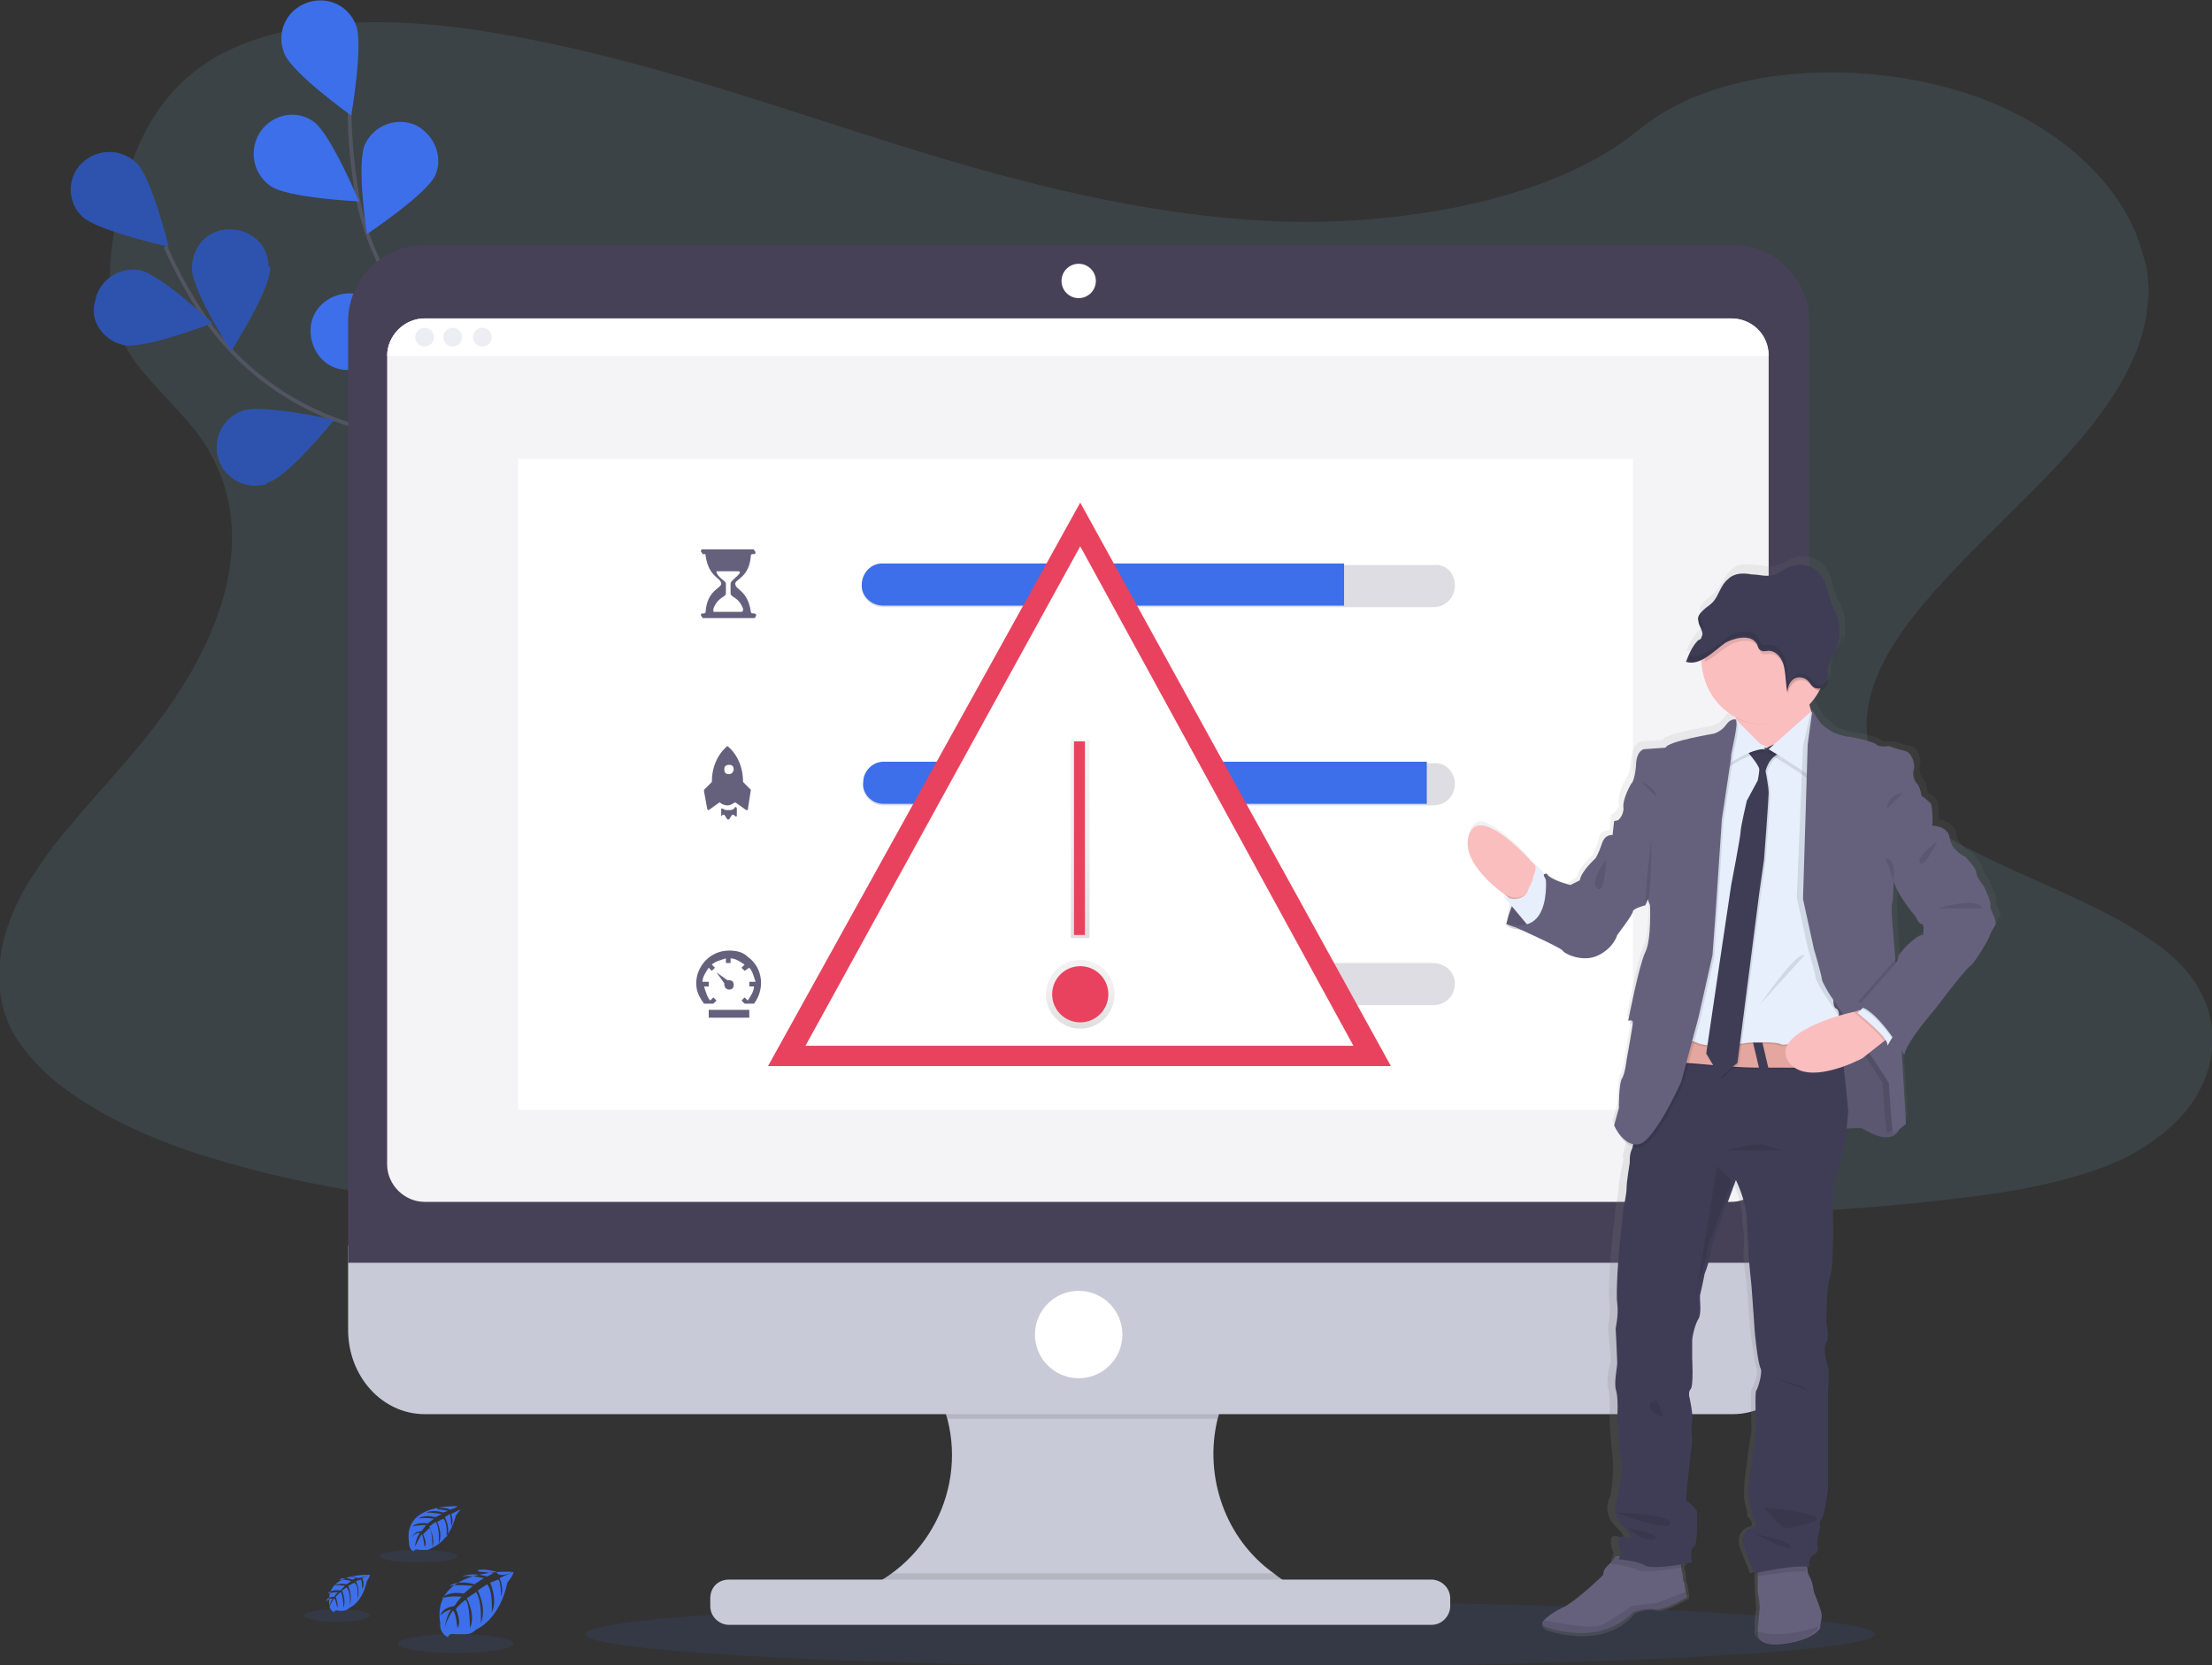 <?xml version="1.0" encoding="utf-8"?>
<!-- Generator: Adobe Illustrator 23.0.2, SVG Export Plug-In . SVG Version: 6.00 Build 0)  -->
<svg version="1.1" id="fb638577-3af1-4e62-8e8d-f046cc0653af"
	 xmlns="http://www.w3.org/2000/svg" xmlns:xlink="http://www.w3.org/1999/xlink" x="0px" y="0px" viewBox="0 0 141.7 106.7"
	 style="enable-background:new 0 0 141.7 106.7;" xml:space="preserve">
<rect x="0" y="0" width="141.7" height="106.7" fill="#333333" stroke="none"/>
<style type="text/css">
	.st0{opacity:0.1;fill:#89DAF8;enable-background:new    ;}
	.st1{fill:none;stroke:#535461;stroke-width:0.246;stroke-miterlimit:10;}
	.st2{fill:#3C6FE9;}
	.st3{opacity:0.25;enable-background:new    ;}
	.st4{opacity:0.1;fill:#3C6FE9;enable-background:new    ;}
	.st5{fill:#C8CAD7;}
	.st6{opacity:0.1;enable-background:new    ;}
	.st7{fill:#474157;}
	.st8{fill:#F4F4F7;}
	.st9{fill:#FFFFFF;}
	.st10{fill:#EDEDF4;}
	.st11{fill:#65617D;}
	.st12{opacity:0.2;fill:#5A5773;enable-background:new    ;}
	.st13{fill:url(#SVGID_1_);}
	.st14{fill:#FBBEBE;}
	.st15{fill:#E7EFFD;}
	.st16{fill:#3F3D56;}
	.st17{fill:#E3A79F;}
	.st18{opacity:0.1;}
	.st19{fill:#6C63FF;}
	.st20{fill:#E9425E;}
	.st21{fill:url(#SVGID_2_);}
	.st22{fill:url(#SVGID_3_);}
</style>
<title>site stats</title>
<path class="st0" d="M137.9,73.1c-0.1,0.1-0.3,0.2-0.4,0.3c-0.5,0.3-1,0.6-1.6,0.9c-2.9,1.3-6.5,2-9.9,2.4c-7.8,1-15.7,1.2-23.6,1.4
	c-21.4,0.5-42.8,1-64.1-0.2c-8.4-0.5-17-1.3-24.7-3.7c-1.1-0.3-2.2-0.7-3.2-1.1c-2.1-0.8-4.2-1.9-5.9-3.1c-1.6-1.1-2.9-2.5-3.7-3.9
	c-1.6-3.1-0.8-6.6,1.1-9.7c0.8-1.2,1.6-2.4,2.6-3.5c1.4-1.7,3-3.4,4.4-5.1c5.1-6.1,8.4-13.8,3.7-20.1c-1.4-1.8-3.3-3.4-4.4-5.2
	c-1.4-2.4-1.3-5.1-0.9-7.6c0.1-0.3,0.1-0.7,0.2-1c0.8-3.8,2.2-8,6.6-10.4C18.8,1,25.3,1.1,31,2c8.9,1.4,17.1,4.3,25.3,6.9
	s16.9,5,26,5.3c8,0.2,17.4-1.5,22.7-5.9c5.2-4.3,14.9-4.6,21.9-2c4.8,1.8,8.4,5,9.9,8.6c0.3,0.7,0.5,1.5,0.7,2.2
	c0.1,0.7,0.2,1.4,0.1,2.1c0,0.3-0.1,0.7-0.1,1c-1.2,7.1-9.6,12.7-14.7,19c-2.5,3.1-4.3,6.8-2.5,10.2c2.6,5.1,11.8,6.9,17.3,10.7
	c1.1,0.7,2,1.5,2.7,2.4C142.9,65.9,141.9,70.4,137.9,73.1z"/>
<g id="bcb547b9-8dd8-4d76-924a-52de61933c6c">
	<path class="st1" d="M36.3,40c0,0-5.7-10-14.2-12.9c-3.6-1.2-6.7-3.5-8.9-6.6c-1-1.5-1.9-3.1-2.6-4.7"/>
	<path class="st2" d="M5.3,13.9c1,0.9,5.5,1.9,5.5,1.9s-1.1-4.5-2.1-5.4c-1-0.9-2.5-0.9-3.5,0.1C4.3,11.4,4.3,13,5.3,13.9z"/>
	<path class="st2" d="M7.9,22.1c1.3,0.3,5.7-1.4,5.7-1.4s-3.4-3.2-4.7-3.4c-1.3-0.2-2.6,0.7-2.8,2C5.7,20.5,6.6,21.8,7.9,22.1
		L7.9,22.1z"/>
	<path class="st2" d="M17.2,30.9c1.3-0.4,4.2-4,4.2-4s-4.5-1-5.8-0.6c-1.3,0.4-2,1.8-1.6,3.1c0.4,1.3,1.8,2,3.1,1.6
		C17.1,30.9,17.1,30.9,17.2,30.9L17.2,30.9z"/>
	<path class="st2" d="M25.8,35.9c1.3-0.2,4.8-3.3,4.8-3.3s-4.3-1.8-5.6-1.6c-1.3,0.2-2.2,1.5-2,2.8C23.1,35.3,24.4,36.2,25.8,35.9z"
		/>
	<path class="st2" d="M17.3,17.2c0,1.4-2.5,5.3-2.5,5.3s-2.5-3.9-2.5-5.3c0-1.4,1-2.5,2.4-2.5s2.5,1,2.5,2.4
		C17.3,17.1,17.3,17.1,17.3,17.2L17.3,17.2z"/>
	<path class="st2" d="M27.2,23.2c-0.4,1.3-3.9,4.3-3.9,4.3s-1.2-4.5-0.8-5.8c0.5-1.3,1.9-1.9,3.1-1.5C26.9,20.7,27.6,22,27.2,23.2
		L27.2,23.2z"/>
	<path class="st2" d="M36.1,30.4c-0.2,1.3-3.1,4.9-3.1,4.9s-1.9-4.2-1.7-5.6c0.2-1.3,1.4-2.3,2.7-2.1C35.3,27.8,36.3,29,36.1,30.4
		C36.1,30.4,36.1,30.4,36.1,30.4L36.1,30.4z"/>
	<path class="st3" d="M5.3,13.9c1,0.9,5.5,1.9,5.5,1.9s-1.1-4.5-2.1-5.4c-1-0.9-2.5-0.9-3.5,0.1C4.3,11.4,4.3,13,5.3,13.9z"/>
	<path class="st3" d="M7.9,22.1c1.3,0.3,5.7-1.4,5.7-1.4s-3.4-3.2-4.7-3.4c-1.3-0.2-2.6,0.7-2.8,2C5.7,20.5,6.6,21.8,7.9,22.1
		L7.9,22.1z"/>
	<path class="st3" d="M17.2,30.9c1.3-0.4,4.2-4,4.2-4s-4.5-1-5.8-0.6c-1.3,0.4-2,1.8-1.6,3.1c0.4,1.3,1.8,2,3.1,1.6
		C17.1,30.9,17.1,30.9,17.2,30.9L17.2,30.9z"/>
	<path class="st3" d="M25.8,35.9c1.3-0.2,4.8-3.3,4.8-3.3s-4.3-1.8-5.6-1.6c-1.3,0.2-2.2,1.5-2,2.8C23.1,35.3,24.4,36.2,25.8,35.9z"
		/>
	<path class="st3" d="M17.3,17.2c0,1.4-2.5,5.3-2.5,5.3s-2.5-3.9-2.5-5.3c0-1.4,1-2.5,2.4-2.5s2.5,1,2.5,2.4
		C17.3,17.1,17.3,17.1,17.3,17.2L17.3,17.2z"/>
	<path class="st3" d="M27.2,23.2c-0.4,1.3-3.9,4.3-3.9,4.3s-1.2-4.5-0.8-5.8c0.5-1.3,1.9-1.9,3.1-1.5C26.9,20.7,27.6,22,27.2,23.2
		L27.2,23.2z"/>
	<path class="st3" d="M36.1,30.4c-0.2,1.3-3.1,4.9-3.1,4.9s-1.9-4.2-1.7-5.6c0.2-1.3,1.4-2.3,2.7-2.1C35.3,27.8,36.3,29,36.1,30.4
		C36.1,30.4,36.1,30.4,36.1,30.4L36.1,30.4z"/>
	<path class="st1" d="M36,39.8c0,0-1.1-11.5-7.7-17.6c-2.8-2.6-4.7-5.9-5.4-9.6c-0.3-1.8-0.5-3.6-0.5-5.4"/>
	<path class="st2" d="M18.2,3.4c0.5,1.3,4.3,4,4.3,4s0.8-4.6,0.3-5.8c-0.5-1.3-1.9-1.9-3.2-1.4S17.7,2.1,18.2,3.4L18.2,3.4z"/>
	<path class="st2" d="M17.3,11.9c1.1,0.8,5.7,1,5.7,1s-1.8-4.3-2.9-5.1c-1.1-0.8-2.6-0.5-3.4,0.6C15.9,9.6,16.2,11.1,17.3,11.9
		L17.3,11.9z"/>
	<path class="st2" d="M22.2,23.7c1.4,0.1,5.5-2,5.5-2s-3.7-2.8-5.1-2.9c-1.3-0.1-2.6,0.8-2.7,2.2c-0.1,1.3,0.8,2.6,2.2,2.7
		C22.1,23.7,22.2,23.7,22.2,23.7L22.2,23.7z"/>
	<path class="st2" d="M28,31.8c1.3,0.3,5.7-1,5.7-1s-3.2-3.4-4.5-3.7c-1.3-0.3-2.7,0.4-3,1.8C25.9,30.1,26.7,31.5,28,31.8L28,31.8z"
		/>
	<path class="st2" d="M27.9,11.2c-0.5,1.2-4.4,3.8-4.4,3.8s-0.7-4.6-0.1-5.8C24,8,25.4,7.5,26.6,8C27.8,8.6,28.4,10,27.9,11.2z"/>
	<path class="st2" d="M34.5,20.8c-0.9,1-5.3,2.4-5.3,2.4s0.7-4.6,1.6-5.6c0.9-1,2.4-1.2,3.5-0.3C35.3,18.1,35.4,19.7,34.5,20.8
		C34.5,20.7,34.5,20.8,34.5,20.8z"/>
	<path class="st2" d="M39.7,31c-0.7,1.2-4.9,3.2-4.9,3.2s0-4.6,0.7-5.8c0.7-1.2,2.2-1.5,3.4-0.8C40,28.3,40.4,29.8,39.7,31L39.7,31z
		"/>
</g>
<ellipse class="st4" cx="78.8" cy="104.7" rx="41.3" ry="2.1"/>
<path class="st2" d="M32.8,100.7c0,0-5.2-0.3-4.6,3.3c0,0-0.1,0.6,0.5,0.9c0,0,0-0.3,0.5-0.2c0.2,0,0.4,0,0.6,0
	c0.3,0,0.5-0.1,0.7-0.3l0,0c0,0,1.5-0.6,2-3c0,0,0.4-0.5,0.4-0.7l-0.9,0.4c0,0,0.3,0.6,0.1,1.2c0,0,0-1.1-0.2-1.1
	c0,0-0.5,0.2-0.5,0.2s0.5,1.1,0.1,1.9c0,0,0.1-1.4-0.3-1.8l-0.6,0.4c0,0,0.6,1.1,0.2,2.1c0,0,0.1-1.4-0.3-2l-0.6,0.4
	c0,0,0.6,1.1,0.2,1.9c0,0,0-1.7-0.3-1.8c0,0-0.5,0.4-0.6,0.6c0,0,0.4,0.8,0.1,1.2c0,0-0.1-1.1-0.3-1.1c0,0-0.5,0.7-0.5,1.2
	c0,0,0-0.7,0.4-1.3c-0.3,0.1-0.5,0.2-0.7,0.4c0,0,0.1-0.5,0.9-0.6c0,0,0.4-0.6,0.5-0.6c0,0-0.8-0.1-1.3,0.1c0,0,0.4-0.5,1.4-0.3
	l0.6-0.5c0,0-1-0.1-1.5,0c0,0,0.5-0.4,1.6-0.1l0.6-0.4c0,0-0.9-0.2-1.4-0.1c0,0,0.6-0.3,1.6,0l0.4-0.2c0,0-0.6-0.1-0.8-0.1
	c-0.2,0-0.2-0.1-0.2-0.1c0.4-0.1,0.8,0,1.2,0.1C31.9,101.1,32.8,100.8,32.8,100.7z"/>
<ellipse class="st4" cx="29.2" cy="105.3" rx="3.7" ry="0.6"/>
<path class="st2" d="M23.7,100.9c0,0-2.9-0.2-2.6,1.9c0,0.2,0.1,0.4,0.3,0.5c0,0,0-0.2,0.3-0.1c0.1,0,0.2,0,0.3,0
	c0.1,0,0.3-0.1,0.4-0.2l0,0c0,0,0.8-0.3,1.1-1.7c0,0,0.2-0.3,0.2-0.4l-0.5,0.2c0,0,0.2,0.4,0,0.7c0,0,0-0.6-0.1-0.6
	c0,0-0.3,0.1-0.3,0.1s0.3,0.6,0.1,1.1c0,0,0.1-0.8-0.2-1l-0.4,0.2c0,0,0.3,0.6,0.1,1.2c0,0,0.1-0.8-0.2-1.1l-0.3,0.2
	c0,0,0.3,0.6,0.1,1.1c0,0,0-0.9-0.2-1c-0.1,0.1-0.2,0.2-0.3,0.3c0,0,0.2,0.5,0.1,0.7c0,0-0.1-0.6-0.2-0.6c0,0-0.3,0.4-0.3,0.7
	c0-0.3,0.1-0.5,0.2-0.7c-0.2,0-0.3,0.1-0.4,0.2c0,0,0-0.3,0.5-0.3c0,0,0.2-0.3,0.3-0.3c0,0-0.4,0-0.7,0.1c0,0,0.2-0.3,0.8-0.2
	l0.3-0.3c0,0-0.6-0.1-0.8,0c0,0,0.3-0.2,0.9-0.1l0.3-0.2c-0.3-0.1-0.5-0.1-0.8-0.1c0,0,0.3-0.2,0.9,0l0.2-0.1c0,0-0.4-0.1-0.5-0.1
	c-0.1,0-0.1,0-0.1,0c0.2,0,0.5,0,0.7,0.1C23.2,101.1,23.7,100.9,23.7,100.9z"/>
<ellipse class="st4" cx="21.6" cy="103.5" rx="2.1" ry="0.4"/>
<path class="st2" d="M29.3,96.5c0,0-3.5-0.2-3.1,2.3c0,0.3,0.1,0.5,0.3,0.6c0,0,0-0.2,0.4-0.1c0.1,0,0.3,0,0.4,0
	c0.2,0,0.3-0.1,0.5-0.2l0,0c0,0,1-0.4,1.4-2c0,0,0.3-0.4,0.3-0.4l-0.6,0.3c0,0,0.2,0.4,0,0.8c0,0,0-0.8-0.1-0.8c0,0-0.3,0.2-0.3,0.2
	s0.4,0.8,0.1,1.3c0,0,0.1-0.9-0.2-1.2l-0.4,0.2c0,0,0.4,0.8,0.1,1.4c0,0,0.1-1-0.2-1.4l-0.4,0.3c0,0,0.4,0.8,0.2,1.3
	c0,0,0-1.1-0.2-1.2c0,0-0.3,0.3-0.4,0.4c0,0,0.3,0.6,0.1,0.8c0,0-0.1-0.8-0.2-0.8c0,0-0.3,0.5-0.4,0.8c0-0.3,0.1-0.6,0.3-0.9
	c-0.2,0-0.4,0.1-0.5,0.3c0,0,0.1-0.4,0.6-0.4c0,0,0.3-0.4,0.3-0.4c0,0-0.5,0-0.9,0.1c0,0,0.3-0.3,1-0.2l0.4-0.3c0,0-0.7-0.1-1,0
	c0,0,0.3-0.3,1.1-0.1l0.4-0.2c0,0-0.6-0.1-1-0.1c0,0,0.4-0.2,1.1,0l0.3-0.1c0,0-0.4-0.1-0.6-0.1c-0.1,0-0.1-0.1-0.1-0.1
	c0.3,0,0.6,0,0.8,0.1C28.6,96.8,29.3,96.6,29.3,96.5z"/>
<ellipse class="st4" cx="26.8" cy="99.7" rx="2.5" ry="0.4"/>
<path class="st5" d="M83.4,101.9v1H54.9V102c4.8-1.8,7.3-7.2,5.5-12c-0.9-2.3-2.6-4.2-4.9-5.3h27.7c-2.6,1.2-4.5,3.5-5.2,6.2
	c-0.9,3.7,0.5,7.7,3.6,9.9C82.2,101.3,82.8,101.6,83.4,101.9z"/>
<path class="st6" d="M83.2,84.7c-2.6,1.2-4.5,3.5-5.2,6.2H60.7c-0.7-2.7-2.6-5-5.2-6.2H83.2z"/>
<path class="st5" d="M22.3,79.8v5.4c0,3,2.2,5.4,4.9,5.4H111c2.7,0,4.9-2.4,4.9-5.4v-5.4H22.3z"/>
<path class="st6" d="M83.4,101.9v1H54.9V102c0.8-0.3,1.5-0.7,2.2-1.2h24.5C82.2,101.3,82.8,101.6,83.4,101.9z"/>
<path class="st5" d="M46.7,101.2h45c0.6,0,1.2,0.5,1.2,1.2v0.5c0,0.6-0.5,1.2-1.2,1.2h-45c-0.6,0-1.2-0.5-1.2-1.2v-0.5
	C45.5,101.7,46,101.2,46.7,101.2z"/>
<path class="st7" d="M115.9,20.6c0-2.7-2.2-4.9-4.9-4.9l0,0H27.2c-2.7,0-4.9,2.2-4.9,4.9l0,0v60.3h93.6V20.6z"/>
<path class="st8" d="M113.3,22.8v51.8c0,1.3-1.1,2.4-2.4,2.4c0,0,0,0,0,0H27.2c-1.3,0-2.4-1.1-2.4-2.4c0,0,0,0,0,0V22.8
	c0-1.3,1.1-2.4,2.4-2.4h83.7C112.2,20.4,113.3,21.4,113.3,22.8L113.3,22.8z"/>
<circle class="st9" cx="69.1" cy="18" r="1.1"/>
<circle class="st9" cx="69.1" cy="85.5" r="2.8"/>
<path class="st9" d="M113.3,22.8H24.8c0-1.3,1.1-2.4,2.4-2.4c0,0,0,0,0,0h83.7C112.2,20.4,113.3,21.4,113.3,22.8
	C113.3,22.8,113.3,22.8,113.3,22.8z"/>
<circle class="st10" cx="27.2" cy="21.6" r="0.6"/>
<circle class="st10" cx="29" cy="21.6" r="0.6"/>
<circle class="st10" cx="30.9" cy="21.6" r="0.6"/>
<rect x="33.2" y="29.4" class="st9" width="71.4" height="41.7"/>
<path class="st11" d="M45.4,64.7H48v0.5h-2.6V64.7z M46.7,63.4c0.2,0,0.3-0.1,0.3-0.3c0-0.2-0.1-0.3-0.3-0.3c0,0-0.1,0-0.1,0
	l-0.7-0.5l0,0l0.5,0.7c0,0,0,0.1,0,0.1C46.4,63.2,46.5,63.4,46.7,63.4C46.7,63.4,46.7,63.4,46.7,63.4z"/>
<path class="st11" d="M46.7,60.9c-1.2,0-2.1,1-2.1,2.1c0,0.5,0.2,0.9,0.5,1.3h0.6l0,0l0.2-0.2l-0.2-0.2l-0.2,0.2
	c-0.2-0.2-0.3-0.6-0.4-0.9h0.3v-0.3H45c0-0.3,0.2-0.6,0.4-0.9l0.2,0.2l0.2-0.2l-0.2-0.2c0.2-0.2,0.6-0.3,0.9-0.4v0.3h0.3v-0.3
	c0.3,0,0.6,0.2,0.9,0.4L47.5,62l0.2,0.2L48,62c0.2,0.2,0.3,0.6,0.4,0.9H48v0.3h0.3c0,0.3-0.2,0.6-0.4,0.9l-0.2-0.2l-0.2,0.2l0.2,0.2
	l0,0h0.6c0.7-0.9,0.6-2.3-0.4-3C47.6,61,47.2,60.9,46.7,60.9L46.7,60.9z"/>
<path class="st11" d="M46.7,51.9c-0.2,0-0.3,0-0.4-0.1c0,0-0.1,0-0.1,0c0,0,0,0,0,0l0,0.5c0,0,0,0,0,0c0,0,0,0,0,0l0.1-0.1
	c0,0,0,0,0.1,0c0,0,0,0,0,0l0.2,0.3c0,0,0,0,0.1,0c0,0,0,0,0,0l0.2-0.3c0,0,0,0,0.1,0c0,0,0,0,0,0l0.1,0.1c0,0,0,0,0.1,0
	c0,0,0,0,0,0l0-0.5c0,0,0-0.1-0.1-0.1c0,0,0,0,0,0C47,51.9,46.8,51.9,46.7,51.9L46.7,51.9z"/>
<path class="st11" d="M48.1,50.6l-0.5-0.5c0-1.6-1-2.3-1-2.3s-1,0.7-1,2.3l-0.5,0.5c0,0,0,0,0,0.1l0.2,1.1c0,0,0,0.1,0.1,0.1
	c0,0,0,0,0,0l0.7-0.5c0.1,0.1,0.3,0.2,0.5,0.2c0.2,0,0.3-0.1,0.5-0.2l0.7,0.5c0,0,0.1,0,0.1,0c0,0,0,0,0,0L48.1,50.6
	C48.2,50.6,48.2,50.6,48.1,50.6z M46.7,49.6c-0.2,0-0.3-0.1-0.3-0.3s0.1-0.3,0.3-0.3c0.2,0,0.3,0.1,0.3,0.3c0,0,0,0,0,0
	C47,49.4,46.9,49.6,46.7,49.6L46.7,49.6z"/>
<path class="st11" d="M48.3,39.3L48.3,39.3c-0.1,0-0.2,0-0.2-0.1l0,0c-0.2-1.4-1-1.4-1-1.8c0-0.3,0.9-0.4,1-1.8l0,0
	c0-0.1,0.1-0.1,0.1-0.1h0.1c0.1,0,0.1-0.1,0.1-0.1c0-0.1-0.1-0.1-0.1-0.2c0,0,0,0,0,0H45c-0.1,0-0.1,0.1-0.1,0.1
	c0,0.1,0.1,0.1,0.1,0.2c0,0,0,0,0,0h0.1c0.1,0,0.1,0,0.1,0.1l0,0c0.2,1.4,1,1.4,1,1.8c0,0.3-0.9,0.4-1,1.8l0,0
	c0,0.1-0.1,0.1-0.1,0.1H45c-0.1,0-0.1,0.1-0.1,0.1c0,0.1,0.1,0.1,0.1,0.2c0,0,0,0,0,0h3.3c0.1,0,0.1-0.1,0.1-0.1c0,0,0,0,0,0
	C48.5,39.4,48.4,39.3,48.3,39.3z M45.7,39c0.3-0.8,0.8-0.7,0.8-1v-0.6c0-0.2-0.4-0.3-0.6-0.7c0,0,0-0.1,0-0.1c0,0,0,0,0,0h1.4
	c0,0,0.1,0,0.1,0.1c0,0,0,0,0,0c-0.2,0.3-0.6,0.5-0.6,0.7v0.6c0,0.3,0.5,0.2,0.8,1c0,0.1,0,0.2-0.1,0.2h-1.8
	C45.7,39.1,45.7,39.1,45.7,39z"/>
<path class="st12" d="M93.2,37.5c0,0.8-0.6,1.4-1.4,1.4H56.6c-0.8,0-1.4-0.6-1.4-1.3c0-0.8,0.6-1.4,1.3-1.4c0,0,0.1,0,0.1,0h35.2
	C92.6,36.1,93.2,36.7,93.2,37.5z"/>
<path class="st12" d="M93.2,50.2c0,0.8-0.6,1.4-1.4,1.4h0H56.6c-0.8,0-1.4-0.7-1.3-1.4c0-0.7,0.6-1.3,1.3-1.3h35.2
	C92.6,48.8,93.2,49.5,93.2,50.2z"/>
<path class="st12" d="M93.2,63c0,0.8-0.6,1.4-1.4,1.4H56.6c-0.8,0-1.4-0.6-1.4-1.3c0-0.8,0.6-1.4,1.3-1.4c0,0,0.1,0,0.1,0h35.2
	C92.6,61.7,93.2,62.3,93.2,63z"/>
<path class="st2" d="M86.1,36.1v2.7H56.6c-0.8,0-1.4-0.6-1.4-1.3c0-0.8,0.6-1.4,1.3-1.4c0,0,0.1,0,0.1,0H86.1z"/>
<path class="st2" d="M91.4,48.8v2.7H56.6c-0.8,0-1.4-0.7-1.3-1.4c0-0.7,0.6-1.3,1.3-1.3L91.4,48.8z"/>
<path class="st2" d="M78.5,61.7v2.7H56.6c-0.8,0-1.4-0.6-1.4-1.3c0-0.8,0.6-1.4,1.3-1.4c0,0,0.1,0,0.1,0L78.5,61.7z"/>
<linearGradient id="SVGID_1_" gradientUnits="userSpaceOnUse" x1="-494.674" y1="-773.234" x2="-494.674" y2="-703.641" gradientTransform="matrix(1 0 0 -1 605.84 -667.728)">
	<stop  offset="0" style="stop-color:#808080;stop-opacity:0.25"/>
	<stop  offset="0.54" style="stop-color:#808080;stop-opacity:0.12"/>
	<stop  offset="1" style="stop-color:#808080;stop-opacity:0.1"/>
</linearGradient>
<path class="st13" d="M127.9,57.8c0.1-0.2-0.4-1.2-0.4-1.3s-0.5-0.6-0.5-0.9c0-0.3-0.7-1-0.7-1s-0.9-0.4-1-1.2s-1.1-0.9-1.1-0.9l0,0
	c0,0,0-0.1,0-0.2c0-0.3,0-0.7-0.1-1c-0.1-0.2-0.3-0.4-0.6-0.5c0,0-0.1-0.7-0.3-0.9c-0.2-0.2-0.3-0.6-0.2-0.9
	c0.1-0.3-0.1-1.1-0.6-1.2c-0.5-0.1-1-0.3-1-0.3s-0.1,0-0.1,0l-0.1,0c-0.1,0-0.2,0-0.4,0c-0.1,0-0.2,0-0.3-0.1
	c-0.2-0.2-1.5-0.5-1.8-0.5s-1-0.3-1-0.3l-0.7-0.6c-0.2-0.2-0.6-0.8-0.6-0.9l0,0l0,0l0,0c-0.1-0.1-0.1-0.3-0.2-0.4l0,0
	c0.2-0.3,0.5-0.5,0.6-0.9c0,0,0-0.1,0-0.1c0,0,0.1,0,0.1,0l0,0c0.2-0.1,0.3-0.2,0.4-0.4l0,0c0,0,0-0.1,0-0.1l0,0c0,0,0-0.1,0-0.1
	l0,0c0,0,0-0.1,0-0.1c0,0,0,0,0,0s0-0.1,0-0.1l0,0c0-0.1,0-0.2,0.1-0.4l0,0l0,0c0.1-0.5,0.4-0.8,0.6-1.3l0,0c0-0.1,0.1-0.1,0.1-0.2
	c0-0.1,0-0.1,0.1-0.2c0,0,0,0,0-0.1c0-0.1,0-0.1,0-0.2c0,0,0,0,0-0.1c0-0.1,0-0.1,0-0.2c0-0.4,0-0.8-0.2-1.2
	c-0.1-0.3-0.3-0.6-0.4-0.9c-0.2-0.5-0.2-1-0.5-1.5c-0.4-0.8-1.3-1.1-2.1-0.9c-0.4,0.1-0.7,0.4-1.1,0.5c-0.5,0.2-1,0-1.5,0
	c-0.5-0.1-1.1-0.1-1.5,0.3c-0.5,0.4-0.6,1.1-1.1,1.5c-0.2,0.2-0.4,0.3-0.6,0.5c-0.1,0.1-0.2,0.3-0.3,0.4c0,0,0,0,0,0c0,0,0,0,0,0
	c0,0,0,0,0,0.1c0,0,0,0,0,0c0,0,0,0.1,0,0.1l0,0c0,0,0,0.1,0,0.1c0,0,0,0,0,0c0,0,0,0,0,0.1v0c0,0,0,0.1,0,0.1c0,0,0,0,0,0
	c0,0,0,0,0,0c0.1,0.1,0.1,0.3,0.2,0.4c0,0.1,0,0.2,0,0.3c0,0.1-0.1,0.2-0.2,0.2c-0.3,0.3-0.6,0.8-0.8,1.2c0,0.1,0,0.1-0.1,0.2l0,0
	l0,0c0,0,0.1,0,0.1,0c0,0,0.1,0,0.1,0c0.1,0,0.2,0,0.3,0l0.1,0c0.1,0,0.2-0.1,0.3-0.1c0,0,0,0.1,0,0.1c0,0,0,0,0,0.1
	c0,1.5,0.9,2.9,2.2,3.6l0,0.1l0,0.1l0,0c0,0-0.3-0.2-0.6,0.3c-0.2,0.3-0.5,0.5-0.8,0.6c0,0-3.1,0.5-3.2,0.9l-1.4,0.1
	c0,0-0.5,0.1-0.6,1.1s-0.3,1.2-0.3,1.2s-0.6,1-0.5,1.6c0.1,0.5-0.5,0.8-0.5,0.8l-0.1,1c0,0-0.6-0.1-0.7,0.6c-0.2,0.7-0.4,1-0.4,1
	s-0.9,0.8-1,1.4l-0.6,0.4c0,0-1.3-0.3-1.6-0.8l-0.1-0.1c0,0,0,0,0,0l0,0c-0.2-0.2-0.6-0.6-0.6-0.5c0,0.1,0,0.2,0,0.3l-0.1-0.1L98,55
	c0,0-2-2.3-3.2-2.4l0,0c-0.3,0.1-0.5,0.3-0.6,0.5c-0.2,0.5-0.3,1.4,0.1,1.9l2,2.1l0.1,0l0.4,0.6c-0.1,0.2-0.1,0.3-0.2,0.5v0
	c0,0,0,0.1,0,0.1l0,0c0,0,0,0.1,0,0.1c0,0,0,0,0,0.1c0,0,0,0,0,0c0,0.2-0.1,0.3-0.1,0.4l-0.1,0l0.1,0c0,0,0,0,0,0c0,0,0,0,0,0
	c0,0,0.1,0,0.1,0c0.6,0.3,3.5,1.6,3.7,1.7c0.2,0.2,1.3,0.9,2.3,0.3c1-0.5,1.2-1.4,1.2-1.4s1-1.4,1-1.6c0-0.2,0.8-0.4,0.8-0.4
	s0.1,2.2-0.3,3.1c-0.4,0.8-1.1,4.5-1.1,4.5c0,0,0.1,0,0.1,0l0,0.2c0.1,0,0.1,0,0.2,0c-0.1,0.4-0.4,2.3-0.4,2.3s-0.1,0.9-0.3,1.2
	s-0.2,1.9-0.2,1.9l-0.3,1.1c0,0,0,0.1,0.1,0.2l0,0c0,0,0.3,0.6,0.8,1c0,0.2-0.1,0.4-0.1,0.5c-0.1,0.3-0.2,0.5-0.1,0.8
	c0,0-0.3,1.3-0.3,1.7c0,0.4-0.2,1.3-0.2,1.3l-0.3,2.9c0,0-0.2,2.5-0.1,3.2c0.1,0.7-0.1,1.6-0.1,1.6s0.2,2,0.2,2.2
	c-0.1,0.2-0.3,1.2-0.2,1.7c0.2,0.5,0.1,1.9,0.1,1.9s0.1,1.9,0.2,2.5c0.1,0.6,0,1.4,0,1.4s-0.1,1.3-0.2,1.3c0,0-0.5,0.9,0.4,1.8
	c0.9,0.9,0.3,0.7,0.3,0.7s-0.7-0.4-0.6,0.4c0.1,0.7,0.2,0.5,0.2,0.5l-0.2,0.6l0.1,0c0,0-0.1,0.1-0.1,0.1c-0.1,0.1-0.2,0.2-0.3,0.4
	c-0.2,0.2-0.2,0.5-0.2,0.5s-1.2,1.4-2.4,2c-0.6,0.4-1.1,0.7-1.4,0.9c-0.2,0.2-0.2,0.4,0.3,0.6c0.9,0.3,2.5,0.5,3.7,0.1
	c0.7-0.2,1.3-0.6,1.8-1.2c0,0,0.7-0.4,1.4-0.2c0.7,0.1,2.1-0.8,2.1-0.8l0-0.2l-0.1-0.7c-0.1-0.1-0.1-0.3-0.1-0.4
	c0-0.2,0-0.4-0.1-0.6c0-0.1,0-0.1,0-0.2l0.1,0c0,0-0.2-0.9,0.1-1c0.3-0.2,0.2-2.4,0.2-2.4s-0.4-0.5-0.6-0.6s0-1.1,0-1.3
	c0-0.1,0.3-2.7,0.3-2.7s-0.1-0.8,0-1.2c0.1-0.4-0.2-1.7-0.2-1.7s-0.1-0.2,0.1-0.4c0.2-0.2,0.1-2,0.1-2s0-0.9,0-1.1
	c0-0.2,0.2-1.1,0.4-1.4c0.2-0.3,0.1-1.2,0.1-1.2l0,0l0-0.1c0,0,0-0.1,0-0.1l0-0.1c0.1-0.5,0.2-1,0.3-1.5c0.2-0.7,0.5-1.9,0.5-1.9
	l1.6-4.1l0,0c0,0,0.7,1.3,0.7,2.6c0,0,0.2,1.5,0.1,1.9c-0.1,0.4,0.2,2.3,0.2,2.3s0.2,2.7,0.2,2.8c0,0.1,0.3,2.2,0.4,2.5
	c0.2,0.3-0.2,1.3-0.3,1.4c-0.1,0.1,0,2.6,0,2.6s-0.3,1.9-0.3,2.3c-0.1,0.4-0.3,1.9-0.1,2.5c0.2,0.6,0.1,0.7,0.1,0.7s0.6,0.6,0.2,0.7
	c-0.5,0.1-0.8,0.6-0.7,1.1c0,0,0,0.1,0,0.1c0.2,0.6,0.5,1.2,0.7,1.8l0.3-0.1v0.2l0,1c0,0,0.1,1,0.1,1.2c-0.1,0.4-0.1,0.9-0.1,1.3
	c0,0.1,0,0.2,0,0.2s0,0.9,1.9,0.6c1.9-0.3,2.2-1,2.2-1s0,0,0-0.1c0-0.2,0.1-0.5,0.1-0.7c0.1-0.3-0.5-1.5-0.5-1.5s-0.1-0.8-0.3-1
	c-0.1-0.1-0.1-0.2-0.1-0.4c0-0.1,0-0.1,0-0.2c0,0,0.1,0,0.1,0c0.1,0-0.1-0.6,0.3-0.8c0.4-0.2,0.3-0.6,0.2-0.7
	c-0.1-0.2,0.2-1.1,0.2-1.1c-0.1-0.2,0-0.4,0.1-0.5c0.2-0.2,0.4-1.9,0.4-1.9l0-6.3c0,0,0.1-1.1,0-1.6s-0.3-1.3-0.1-1.6
	c0.2-0.2,0-1.3,0-1.3s0-2.3,0.3-2.9c0.3-0.6,0.2-4.2,0.2-4.2l0.1-2.4c0,0,0.6-0.5,0.4-3.2c0.6,0,1.3-0.1,1.4,0
	c0.2,0.2,1.4,0.9,2.1,0.4c0.2-0.1,0.8-0.7,0.8-0.7l-0.3-5c0.2,0.3,0.3,0.5,0.3,0.5c0-0.7,2-3,2-3s1.9-2.4,2.3-2.7
	c0.4-0.3,1.2-1.8,1.2-1.8c0.1-0.3,0.3-0.6,0.4-0.8C128.4,58.8,127.8,58,127.9,57.8z M123.5,59.6c-0.5,0.1-1.6,1.2-1.6,1.5
	c0,0.2-0.1,0.3-0.2,0.4c0-0.1,0-0.2,0-0.3c-0.1-1.5-0.2-3.3-0.2-3.5c0.1-0.3,0.1-1.7,0.1-1.7l0,0l0,0c0.3,1.1,1.4,2.3,1.4,2.3
	s0.2,0.5,0.4,0.6C123.6,58.9,123.5,59.6,123.5,59.6L123.5,59.6z"/>
<path class="st11" d="M96.5,59.2c0,0,0.6-3.2,2.6-3.2l1.4,3l-1,0.7C99.6,59.6,97.5,59.7,96.5,59.2z"/>
<path class="st6" d="M100.5,59l-1,0.7c0,0-1.5,0-2.5-0.2c-0.2,0-0.4-0.1-0.5-0.2c0,0,0,0,0-0.1c0,0,0,0,0,0c0.1-0.4,0.2-0.8,0.4-1.2
	c0.1-0.1,0.1-0.3,0.2-0.4c0.3-0.6,0.7-1.1,1.3-1.4c0.2-0.1,0.4-0.2,0.7-0.2h0.1h0l0,0.1l0.5,1L100.5,59z"/>
<path class="st11" d="M117,72.4c0,0,2.1-0.2,2.3-0.1s1.4,0.9,2.1,0.4c0.7-0.5,0.2-2.2,0.2-2.2c0-0.1-0.1-2.4-0.1-2.4l-1.2-1.7
	l-1.6-2.9l-3.2-0.3l0.1,4.7l0,2.4L117,72.4z"/>
<path class="st6" d="M117,72.4c0,0,2.1-0.2,2.3-0.1s1.4,0.9,2.1,0.4c0.7-0.5,0.2-2.2,0.2-2.2c0-0.1-0.1-2.4-0.1-2.4l-1.2-1.7
	l-1.6-2.9l-3.2-0.3l0.1,4.7l0,2.4L117,72.4z"/>
<path class="st14" d="M98.7,55.9c0,0-0.2,2-1.4,2.1c0,0-0.4-0.2-0.8-0.6c-1.1-0.8-2.9-2.4-2.4-3.9c0.7-2.1,4.1,1.8,4.1,1.8l0.3,0.3
	L98.7,55.9z"/>
<path class="st6" d="M98.7,55.9c0,0-0.2,2-1.4,2.1c0,0-0.4-0.2-0.8-0.6l-0.1-0.1c0.2,0.1,0.5,0.2,0.7,0.2c0.4,0,0.8-0.2,0.9-0.6
	c0.1-0.3,0.3-0.5,0.4-0.8c0.1-0.2,0.1-0.3,0.1-0.5L98.7,55.9z"/>
<path class="st15" d="M98.1,59.6l-0.3-0.4l-1-1.2l-0.5-0.6c0.2,0.1,0.5,0.2,0.7,0.2c0.4,0,0.8-0.2,0.9-0.6c0.1-0.3,0.3-0.5,0.3-0.8
	c0.2-0.4,0.2-0.7,0.1-0.8c-0.1-0.1,0.4,0.3,0.5,0.5l0,0l0.1,0.1l0,0.1l0.5,1c0,0,0,0,0,0C99.6,57.4,99.8,59.3,98.1,59.6z"/>
<path class="st11" d="M108.1,102.3c0,0-1.4,0.9-2.1,0.8c-0.7-0.1-1.4,0.2-1.4,0.2c-0.5,0.5-1.1,0.9-1.8,1.1
	c-1.1,0.4-2.7,0.2-3.6-0.1c-0.4-0.1-0.5-0.3-0.3-0.5c0.2-0.2,0.7-0.6,1.4-0.9c1.1-0.7,2.4-2,2.4-2s0-0.3,0.2-0.5
	c0.1-0.1,0.2-0.2,0.3-0.3c0.2-0.2,0.3-0.4,0.3-0.4l4.1,0.1c0,0,0.1,0.3,0.1,0.6c0,0.2,0.1,0.4,0.1,0.6c0,0.1,0,0.3,0.1,0.4l0.1,0.7
	L108.1,102.3z"/>
<path class="st11" d="M116.7,103.5c0,0.2-0.1,0.6-0.1,0.7c0,0.1,0,0.1,0,0.1s-0.3,0.7-2.2,1s-1.8-0.6-1.8-0.6s0-0.1,0-0.2
	c0-0.4,0.1-0.9,0.1-1.3c0.1-0.2-0.1-1.2-0.1-1.2l0-1l0-0.7l3.1-0.3c0,0.2,0.1,0.5,0.1,0.7c0,0.1,0.1,0.2,0.1,0.3
	c0.2,0.2,0.3,1,0.3,1S116.7,103.2,116.7,103.5z"/>
<path class="st6" d="M107.7,99.8c0,0,0.1,0.3,0.1,0.6c-0.4,0.1-2.4,0.4-2.9,0.2c-0.5-0.3-1.7-0.4-1.7-0.4l0-0.1
	c0.2-0.2,0.3-0.4,0.3-0.4L107.7,99.8z"/>
<path class="st6" d="M115.7,100.7c-0.8-0.1-2.5,0.2-3.1,0.3l0-0.7l3.1-0.3C115.7,100.2,115.7,100.5,115.7,100.7z"/>
<path class="st16" d="M117.5,75.5l-0.1,2.3c0,0,0.1,3.6-0.2,4.1c-0.2,0.6-0.2,2.8-0.2,2.8s0.2,1.1,0,1.3c-0.2,0.2-0.1,1.1,0.1,1.5
	c0.1,0.4,0,1.6,0,1.6l0,6.3c0,0-0.2,1.6-0.4,1.9c-0.1,0.1-0.2,0.3-0.1,0.5c0,0-0.2,0.9-0.2,1.1c0,0.2,0.2,0.5-0.2,0.7
	c-0.4,0.2-0.3,0.8-0.3,0.8c-0.9-0.2-3.5,0.4-3.5,0.4c-0.3-0.6-0.5-1.2-0.7-1.8c-0.2-0.5,0.1-1,0.6-1.2c0,0,0.1,0,0.1,0
	c0.3,0-0.2-0.7-0.2-0.7s0.1-0.1-0.1-0.7s0-2.1,0.1-2.5c0-0.4,0.3-2.3,0.3-2.3s-0.1-2.4,0-2.5s0.4-1.1,0.3-1.4
	c-0.2-0.3-0.4-2.4-0.4-2.5c0-0.1-0.2-2.8-0.2-2.8s-0.2-1.9-0.2-2.3c0-0.4-0.1-1.9-0.1-1.9c0-1.2-0.7-2.6-0.7-2.6l0,0l-1.5,4.1
	c0,0-0.2,1.2-0.5,1.9c-0.1,0.5-0.2,1-0.3,1.4l0,0.1c0,0,0,0.1,0,0.1l0,0.1l0,0c0,0,0.1,0.9-0.1,1.2c-0.2,0.3-0.4,1.1-0.4,1.4
	c0,0.2,0,1.1,0,1.1s0.1,1.8-0.1,2c-0.1,0.1-0.1,0.2-0.1,0.4c0,0,0.3,1.3,0.2,1.7c-0.1,0.3,0,1.2,0,1.2s-0.3,2.6-0.3,2.7
	c0,0.1-0.2,1.2,0,1.2c0.2,0.1,0.6,0.6,0.6,0.6s0.1,2.2-0.2,2.3c-0.3,0.2-0.1,1-0.1,1s-2.4,0.5-3,0.2c-0.5-0.3-1.7-0.4-1.7-0.4
	l0.2-0.5c0,0-0.1,0.2-0.2-0.5c-0.1-0.7,0.6-0.4,0.6-0.4s0.5,0.1-0.3-0.7c-0.9-0.9-0.4-1.7-0.4-1.7s0.2-1.3,0.2-1.3s0.2-0.8,0-1.4
	c-0.1-0.6-0.2-2.5-0.2-2.5s0.1-1.4-0.1-1.9c-0.1-0.5,0.1-1.4,0.1-1.7c0-0.2-0.1-2.2-0.1-2.2s0.2-0.9,0.1-1.6
	c-0.1-0.7,0.1-3.2,0.1-3.2l0.3-2.9c0,0,0.2-0.9,0.2-1.3c0-0.4,0.2-1.6,0.2-1.6c0-0.3,0-0.5,0.1-0.8c0.2-0.3,0.2-1.4,0.2-1.4l1.6-3.7
	l0.8-3.2l10.6-0.1c0,0,0,0.3,0.1,0.8c0.1,0.5,0.2,1.3,0.3,2.2c0.1,0.8,0.2,1.8,0.3,2.9C118.1,74.9,117.5,75.5,117.5,75.5z"/>
<path class="st14" d="M116.5,46.4L114,49c0,0-3.2-1.3-2.8-1.7c0.1-0.2,0.1-0.7,0-1.3c-0.1-0.9-0.4-2-0.4-2s5.5-0.9,5.1,0
	c-0.2,0.3-0.1,0.7,0,1.1C116,45.6,116.2,46,116.5,46.4z"/>
<path class="st6" d="M115.9,44.1c-0.2,0.3-0.2,0.4-0.1,0.7c-0.7,0.8-1.6,1.6-2.8,1.6c-0.6,0-1.2-0.1-1.8-0.4c-0.1-0.9-0.4-2-0.4-2
	S116.4,43.2,115.9,44.1z"/>
<path class="st14" d="M117,42.4c0,2.2-1.8,4-4,4c-2.2,0-3.9-1.8-4-4c0,0,0,0,0-0.1c0.1-2.2,1.9-3.9,4-3.9
	C115.2,38.5,116.9,40.3,117,42.4L117,42.4z"/>
<path class="st6" d="M117.5,68.5c-0.5,0-2.3,0-4.2,0h0l-0.6,0h0c-2.3,0-4.6-0.4-5.5-0.3c-1.9,0.2,0.7-1.8,0.7-1.8
	c1.5,0.4,2.9,0.5,4.4,0.4l0.6,0c1.8-0.1,3.5-0.3,4.5-0.5C117.3,66.8,117.4,67.6,117.5,68.5z"/>
<path class="st17" d="M117.5,68.4c-0.5,0-2.3,0-4.2,0h0l-0.6,0h0c-2.3,0-4.6-0.4-5.5-0.3c-1.9,0.2,0.7-1.8,0.7-1.8
	c1.5,0.4,2.9,0.5,4.4,0.4l0.6,0c1.8-0.1,3.5-0.3,4.5-0.5C117.3,66.7,117.4,67.5,117.5,68.4z"/>
<path class="st6" d="M111.9,47.5l-3.1,1.4l-2.4,18.2c0,0,1.4-0.6,2.2-0.2c0.8,0.4,3.3,0,3.3,0s1.8-0.1,2.1,0.1s3.4-0.8,3.4-0.8
	s0.6-1.3,0.1-1.5c-0.4-0.2,0.1-2.2,0.1-2.2l-0.3-13.2l-0.5-1.7l-1.4-0.9l-1.5,1.2l-0.7,0.1L111.9,47.5z"/>
<path class="st15" d="M111.9,47.3l-3.1,1.4L106.5,67c0,0,1.4-0.6,2.2-0.2s3.3,0,3.3,0s1.8-0.1,2.1,0.1c0.3,0.2,3.4-0.8,3.4-0.8
	s0.6-1.3,0.1-1.5c-0.4-0.2,0.1-2.2,0.1-2.2l-0.3-13.2l-0.5-1.7l-1.4-0.9l-1.5,1.2l-0.7,0.1L111.9,47.3z"/>
<path class="st6" d="M111.9,48.1c0,0,0.9,1,0.9,1.3c0,0.2-0.1,0.7-0.1,0.7l-0.7,1.3c0,0-0.4,1.7-0.4,2s-0.6,3.4-0.6,3.4l-0.7,4.7
	l-0.9,6.1l0.9,1.5l1.1-0.9l1.4-10.9l0.3-2.1c0,0,0.3-3.9,0.3-4.3s-0.2-1.4-0.2-1.4s0.2-1,1.1-1.2c0.9-0.2-0.1,0-0.1,0l-0.5-0.4
	l-0.4,0.2C113.4,48.1,112.1,47.7,111.9,48.1z"/>
<path class="st16" d="M111.8,48c0,0,0.9,1,0.9,1.3c0,0.2-0.1,0.7-0.1,0.7l-0.7,1.3c0,0-0.4,1.7-0.4,2s-0.6,3.4-0.6,3.4l-0.7,4.7
	l-0.9,6.1l0.9,1.5l1.1-0.9l1.4-10.9l0.3-2.1c0,0,0.3-3.9,0.3-4.3s-0.2-1.4-0.2-1.4s0.2-1,1.1-1.2c0.9-0.2-0.1-0.1-0.1-0.1l-0.5-0.4
	l-0.4,0.2C113.3,48,112,47.6,111.8,48z"/>
<path class="st6" d="M111.2,46.3c0,0-0.1,0.1-0.2,0.8c0,0.7-0.5,2.2-0.5,2.2s1.7-1.2,2.6-1.1L111.2,46.3z"/>
<path class="st15" d="M111.2,46.1c0,0-0.1,0.1-0.2,0.8c0,0.7-0.5,2.2-0.5,2.2s1.7-1.2,2.6-1.1L111.2,46.1z"/>
<path class="st6" d="M115.9,45.8l-2.7,2.4c0,0,2.3,1.4,2.6,1.7c0.3,0.3,0.6-3.3,0.6-3.3L115.9,45.8z"/>
<path class="st15" d="M116,45.6l-2.7,2.4c0,0,2.3,1.4,2.6,1.7c0.3,0.3,0.6-3.3,0.6-3.3L116,45.6z"/>
<path class="st6" d="M111.3,46.3c0,0-0.3-0.1-0.6,0.3c-0.2,0.3-0.5,0.5-0.8,0.6c0,0-3,0.5-3.1,0.9l-1.4,0.1c0,0-0.5,0.1-0.5,1.1
	c0,1-0.3,1.1-0.3,1.1s-0.6,1-0.5,1.6c0,0.5-0.4,0.8-0.4,0.8l2.1,5.4c0,0,0.1,2.2-0.3,3c-0.4,0.8-1.1,4.4-1.1,4.4s0.3-0.1,0.3,0.1
	s-0.4,2.4-0.4,2.4s-0.1,0.9-0.3,1.2c-0.2,0.3-0.2,1.9-0.2,1.9l-0.3,1.1c0,0,0.6,1.4,1.6,1.2c1-0.2,2.7-4,2.7-4l1.1-4.1l0.9-4
	l0.2-2.7l0.4-6l0.6-4C110.9,48.7,111.5,46.6,111.3,46.3z"/>
<path class="st11" d="M111.2,46.1c0,0-0.3-0.1-0.6,0.3c-0.2,0.3-0.5,0.5-0.8,0.6c0,0-3,0.5-3.1,0.9l-1.4,0.1c0,0-0.5,0.1-0.5,1.1
	c-0.1,1-0.3,1.1-0.3,1.1s-0.6,1-0.5,1.6c0,0.5-0.4,0.8-0.4,0.8l2.1,5.4c0,0,0.1,2.2-0.3,3c-0.4,0.8-1.1,4.4-1.1,4.4s0.3-0.1,0.3,0.1
	c0,0.2-0.4,2.4-0.4,2.4s-0.1,0.9-0.3,1.2s-0.2,1.9-0.2,1.9l-0.3,1.1c0,0,0.6,1.4,1.6,1.2s2.7-4,2.7-4l1.1-4.1l0.9-4l0.2-2.7l0.4-6
	l0.6-4C110.8,48.5,111.4,46.4,111.2,46.1z"/>
<path class="st6" d="M100.5,59l-1,0.7c0,0-1.5,0-2.5-0.2l-0.5-0.2l-0.1,0l0.1,0c0.6,0.2,1,0.2,1.3,0c1.4-0.5,1.2-2.7,1.2-3.2
	c0-0.1,0-0.1,0-0.1l0,0c0,0,0,0,0,0c0,0,0,0.1,0.1,0.1c0,0,0,0,0.1,0.1l0,0l0.5,1c0,0,0,0,0,0L100.5,59z"/>
<path class="st11" d="M103.9,52.5l-0.5,0.1l-0.1,0.9c0,0-0.5-0.1-0.7,0.6c-0.2,0.6-0.4,0.9-0.4,0.9s-0.9,0.8-1,1.4l-0.6,0.3
	c0,0-1.3-0.3-1.6-0.8c0,0,0.6,4.3-2.6,3.2c0,0,3.6,1.6,3.7,1.8s1.3,0.8,2.3,0.3c1-0.5,1.2-1.3,1.2-1.3s1-1.3,1-1.5
	c0-0.2,0.8-0.4,0.8-0.4l1.4-3.5L103.9,52.5z"/>
<path class="st6" d="M115.5,47.8l0.5-2.2c0,0,0.2,0.7,0.4,0.9l0.7,0.5c0,0,0.7,0.3,1,0.3s1.6,0.3,1.8,0.5c0.2,0.2,0.8,0.1,0.8,0.1
	s0.5,0.2,1,0.3s0.7,0.9,0.6,1.2c-0.1,0.3,0,0.7,0.2,0.9c0.2,0.2,0.3,0.8,0.3,0.8c0.2,0.1,0.4,0.3,0.6,0.5c0.2,0.4,0.1,1.2,0.1,1.2
	l-2.5,3.5c0,0,0,1.3-0.1,1.6c-0.1,0.3,0.3,5.4,0.3,5.4l0.5,8.7c0,0-0.7,0.6-0.8,0.6c-0.1,0.1-0.3-3.1-0.3-3.2s-3.8-5.8-3.8-5.8
	s-0.5-0.8-0.5-1s-0.5-1.9-0.5-1.9l-0.7-3.2L115.5,47.8z"/>
<path class="st11" d="M123.8,52.6c0,0.1,0,0.2,0,0.2l-2.5,3.5l0,0c0,0,0,1.3-0.1,1.6c-0.1,0.2,0.1,2,0.2,3.4c0.1,1.1,0.2,2,0.2,2
	l0.2,3.7l0.3,5c0,0-0.7,0.6-0.8,0.6c-0.1,0.1-0.3-3.1-0.3-3.2s-3.8-5.7-3.8-5.7s-0.5-0.8-0.5-1c0-0.2-0.5-1.9-0.5-1.9l-0.7-3.2
	l0.3-9.9l0.3-2.2c0,0,0.4,0.7,0.6,0.9s0.7,0.5,0.7,0.5s0.7,0.3,1,0.3c0.2,0,1.6,0.3,1.8,0.5s0.8,0.1,0.8,0.1s0.5,0.2,1,0.3
	s0.7,0.9,0.6,1.2c-0.1,0.3,0,0.7,0.2,0.9c0.2,0.2,0.3,0.8,0.3,0.8c0.2,0.1,0.4,0.3,0.6,0.5C123.8,51.9,123.8,52.4,123.8,52.6z"/>
<path class="st6" d="M103.5,96.9c0.1,0,3.6,0.1,3.5,0.7C106.9,98.2,103.5,96.9,103.5,96.9z"/>
<path class="st6" d="M104.3,97.9c0,0,2.3,0.4,1.7,0.7C105.4,98.9,104.3,97.9,104.3,97.9z"/>
<path class="st6" d="M113,96.6c0,0,3.9,0.3,3.3,0.8c-0.6,0.4-2,0.5-2,0.5C114.2,97.9,113,96.6,113,96.6z"/>
<path class="st6" d="M112.5,98.3c0,0,2.2,0.4,2.2,0.8S112.5,98.3,112.5,98.3z"/>
<path class="st6" d="M113.7,88.3c0,0,2,0.5,2.1,0.8L113.7,88.3z"/>
<path class="st6" d="M106.1,89.7c0,0-1,0.3,0,0.9C107,91.2,106.1,89.7,106.1,89.7z"/>
<path class="st6" d="M110.6,73.7c0.1,0,1.9-0.6,2.6-0.3c0.5,0.2,0.9,0.3,1.4,0.3L110.6,73.7z"/>
<path class="st6" d="M110.9,75.6l0,0.2l-1.5,4.1c0,0-0.2,1.2-0.5,1.9c-0.1,0.5-0.2,1-0.3,1.4l1.4-8.5L110.9,75.6z"/>
<path class="st16" d="M113.3,68.5l-0.6,0h0l-0.4-1.7l0.6,0L113.3,68.5z"/>
<path class="st14" d="M121.1,66.4l-0.4,0.3l-1.4,1.1c0,0-3.7,2-4.8,0.1c-0.9-1.7,3.3-2.9,4.4-3.1l0.2-0.1L121.1,66.4z"/>
<path class="st6" d="M105.2,50.1c0,0,0.7,0.3,0.9,0.8C106.2,51.3,105.2,50.1,105.2,50.1z"/>
<path class="st6" d="M102.9,55.1c0,0-1.1,1.3-0.6,1.8S102.9,55.1,102.9,55.1z"/>
<path class="st6" d="M121.9,50.8c0,0-1,0.1-1,1L121.9,50.8z"/>
<path class="st6" d="M112.7,64.4c0.1-0.1,2.4-3.5,2.9-3.2L112.7,64.4z"/>
<path class="st6" d="M117,42.4c0,0.7-0.2,1.3-0.5,1.9h0c-0.2-0.1-0.4-0.3-0.6-0.5c-0.2-0.2-0.6-0.3-0.9-0.1
	c-0.3,0.2-0.5,0.5-0.4,0.9c-0.1-0.5-0.1-1.1-0.2-1.6c-0.1-0.5-0.5-1.1-1-1.1c-0.2,0-0.5,0.1-0.6-0.1c-0.1-0.1-0.1-0.3-0.2-0.4
	c-0.4-0.6-1.5-0.3-1.9,0c-0.5,0.3-1,0.8-1.5,1c0.1-2.2,1.9-3.9,4-3.9C115.2,38.5,116.9,40.3,117,42.4L117,42.4z"/>
<path class="st16" d="M112.5,41.2c0.1,0.1,0.1,0.3,0.2,0.4c0.2,0.2,0.4,0.1,0.6,0.1c0.5,0,0.9,0.5,1,1.1c0.1,0.5,0.1,1.1,0.2,1.6
	c0-0.3,0.1-0.7,0.4-0.9c0.3-0.2,0.7-0.1,0.9,0.1c0.2,0.2,0.3,0.5,0.6,0.5c0.3,0.1,0.5-0.2,0.6-0.5c0.1-0.3,0.1-0.6,0.1-0.8
	c0.1-0.5,0.5-0.9,0.6-1.4c0.2-0.6,0.2-1.3,0-1.9c-0.1-0.3-0.3-0.6-0.4-0.9c-0.2-0.5-0.2-1-0.5-1.5c-0.4-0.8-1.3-1.1-2.1-0.8
	c-0.4,0.1-0.7,0.4-1,0.5c-0.5,0.2-1,0-1.5,0c-0.5-0.1-1.1-0.1-1.5,0.3c-0.5,0.4-0.6,1.1-1,1.5c-0.2,0.2-0.4,0.3-0.6,0.5
	c-0.2,0.2-0.4,0.4-0.3,0.7c0,0.3,0.4,0.7,0.2,1c0,0.1-0.1,0.2-0.2,0.2c-0.4,0.4-0.6,0.9-0.8,1.4c0.9,0.3,1.8-0.7,2.5-1.2
	C111,40.9,112.1,40.6,112.5,41.2z"/>
<path class="st6" d="M121.1,66.4l-0.4,0.3c-0.4-0.6-1.9-1.8-1.9-1.8l0.1-0.1l0.2-0.1L121.1,66.4z"/>
<path class="st15" d="M121.5,65.8c0,0-0.1,0.4-0.3,0.7c-0.2,0.3-0.3,0.6-0.3,0.4c0-0.5-1.9-2-1.9-2l0.3-0.3l0.3-0.3L121.5,65.8z"/>
<path class="st6" d="M121.6,63.3l0.2,3.7c-0.5-0.8-1.9-2.9-2.8-2.8l2.2-2.5c0.1-0.1,0.2-0.2,0.3-0.3
	C121.5,62.5,121.6,63.3,121.6,63.3z"/>
<path class="st6" d="M121.5,65.8c0,0-0.1,0.4-0.3,0.7c-0.6-0.8-1.4-1.7-2-1.9l0.3-0.3L121.5,65.8z"/>
<path class="st11" d="M123.2,52.4l0.6,0.5c0,0,1,0,1.1,0.8c0.1,0.8,1,1.2,1,1.2s0.7,0.7,0.7,1c0,0.3,0.5,0.9,0.5,0.9
	s0.5,1.1,0.4,1.2c-0.1,0.2,0.5,1,0.3,1.3c-0.2,0.3-0.3,0.5-0.4,0.8c0,0-0.8,1.5-1.2,1.8s-2.2,2.7-2.2,2.7s-2,2.3-2,3
	c0,0-1.9-3.2-3-3.1l2.2-2.5c0,0,0.4-0.4,0.4-0.7c0-0.2,1.1-1.4,1.6-1.4c0,0,0.1-0.7-0.1-0.7c-0.2,0-0.4-0.5-0.4-0.5
	s-1.5-1.7-1.5-2.8C121.2,54.6,123.2,52.4,123.2,52.4z"/>
<path class="st6" d="M124.1,53.9c0,0-1.4,1-1.1,1.4C123.3,55.6,124.1,53.9,124.1,53.9z"/>
<path class="st6" d="M124.1,58.2c0,0,2.6-0.8,2.9,0H124.1z"/>
<path class="st6" d="M108.1,102.3c0,0-1.4,0.9-2.1,0.8c-0.7-0.1-1.4,0.2-1.4,0.2c-0.5,0.5-1.1,0.9-1.8,1.1c-1.1,0.4-2.7,0.2-3.6-0.1
	c-0.4-0.1-0.5-0.3-0.3-0.5c1,0.2,3.2,0.6,3.7,0.3c0.8-0.4,1.9-1.2,1.9-1.2s1.4-0.2,1.6-0.2c0.1,0,1.2-0.5,1.9-0.7L108.1,102.3z"/>
<path class="st6" d="M116.5,104.2C116.5,104.3,116.5,104.3,116.5,104.2c0,0.1-0.3,0.8-2.2,1.1s-1.8-0.6-1.8-0.6s0-0.1,0-0.2
	C113.1,104.7,114.4,104.9,116.5,104.2z"/>
<path class="st6" d="M105.8,53.7c0,0,0,3.8-0.3,4.2C105.2,58.3,105.8,53.7,105.8,53.7z"/>
<path class="st6" d="M120.8,55l0.5,1.4C121.3,56.3,121.5,55,120.8,55z"/>
<g class="st18">
	<path d="M109.1,40.4c0.1-0.3-0.2-0.6-0.2-1c0,0.1-0.1,0.2-0.1,0.3C108.8,40,109,40.3,109.1,40.4C109.1,40.5,109.1,40.5,109.1,40.4z
		"/>
	<path d="M114.6,44c-0.1-0.5-0.1-1.1-0.2-1.6c-0.1-0.5-0.5-1.1-1-1.1c-0.2,0-0.5,0.1-0.6-0.1c-0.1-0.1-0.1-0.3-0.2-0.4
		c-0.4-0.6-1.5-0.3-1.9,0c-0.7,0.5-1.6,1.4-2.5,1.2c0,0.1-0.1,0.2-0.1,0.3c0.9,0.3,1.8-0.7,2.5-1.2c0.5-0.3,1.6-0.6,1.9,0
		c0.1,0.1,0.1,0.3,0.2,0.4c0.2,0.2,0.4,0.1,0.6,0.1c0.5,0,0.9,0.5,1,1.1c0.1,0.5,0.1,1.1,0.2,1.6C114.5,44.3,114.6,44.1,114.6,44z"
		/>
	<path d="M117.1,43.4c-0.1,0.3-0.3,0.5-0.6,0.5c-0.3-0.1-0.4-0.3-0.6-0.5c-0.2-0.2-0.6-0.3-0.9-0.1c-0.3,0.2-0.5,0.5-0.4,0.8
		c0.1-0.2,0.2-0.4,0.4-0.5c0.3-0.2,0.7-0.1,0.9,0.1c0.2,0.2,0.3,0.5,0.6,0.5c0.3,0.1,0.5-0.2,0.6-0.5c0-0.2,0.1-0.3,0.1-0.5
		C117.1,43.3,117.1,43.3,117.1,43.4z"/>
	<path d="M117.9,41.1c-0.2,0.5-0.5,0.9-0.6,1.4c0,0.1,0,0.2,0,0.3c0.1-0.5,0.4-0.9,0.6-1.4c0.1-0.2,0.1-0.5,0.2-0.7
		C117.9,40.9,117.9,41,117.9,41.1z"/>
</g>
<circle class="st19" cx="64.7" cy="50.2" r="2.3"/>
<g>
	<polygon class="st20" points="69.2,32.2 49.2,68.3 89.1,68.3 	"/>
	<polygon class="st9" points="69.2,35 51.6,67 86.7,67 	"/>
	
		<linearGradient id="SVGID_2_" gradientUnits="userSpaceOnUse" x1="69.156" y1="1375.448" x2="69.156" y2="1371.153" gradientTransform="matrix(1 0 0 1 0 -1309.658)">
		<stop  offset="0" style="stop-color:#808080;stop-opacity:0.25"/>
		<stop  offset="0.54" style="stop-color:#808080;stop-opacity:0.12"/>
		<stop  offset="1" style="stop-color:#808080;stop-opacity:0.1"/>
	</linearGradient>
	<circle class="st21" cx="69.2" cy="63.7" r="2.2"/>
	<circle class="st20" cx="69.2" cy="63.7" r="1.8"/>
	
		<linearGradient id="SVGID_3_" gradientUnits="userSpaceOnUse" x1="69.182" y1="1369.83" x2="69.182" y2="1357.083" gradientTransform="matrix(1 0 0 1 0 -1309.658)">
		<stop  offset="0" style="stop-color:#808080;stop-opacity:0.25"/>
		<stop  offset="0.54" style="stop-color:#808080;stop-opacity:0.12"/>
		<stop  offset="1" style="stop-color:#808080;stop-opacity:0.1"/>
	</linearGradient>
	<rect x="68.6" y="47.4" class="st22" width="1.2" height="12.7"/>
	<rect x="68.8" y="47.5" class="st20" width="0.7" height="12.4"/>
</g>
</svg>
